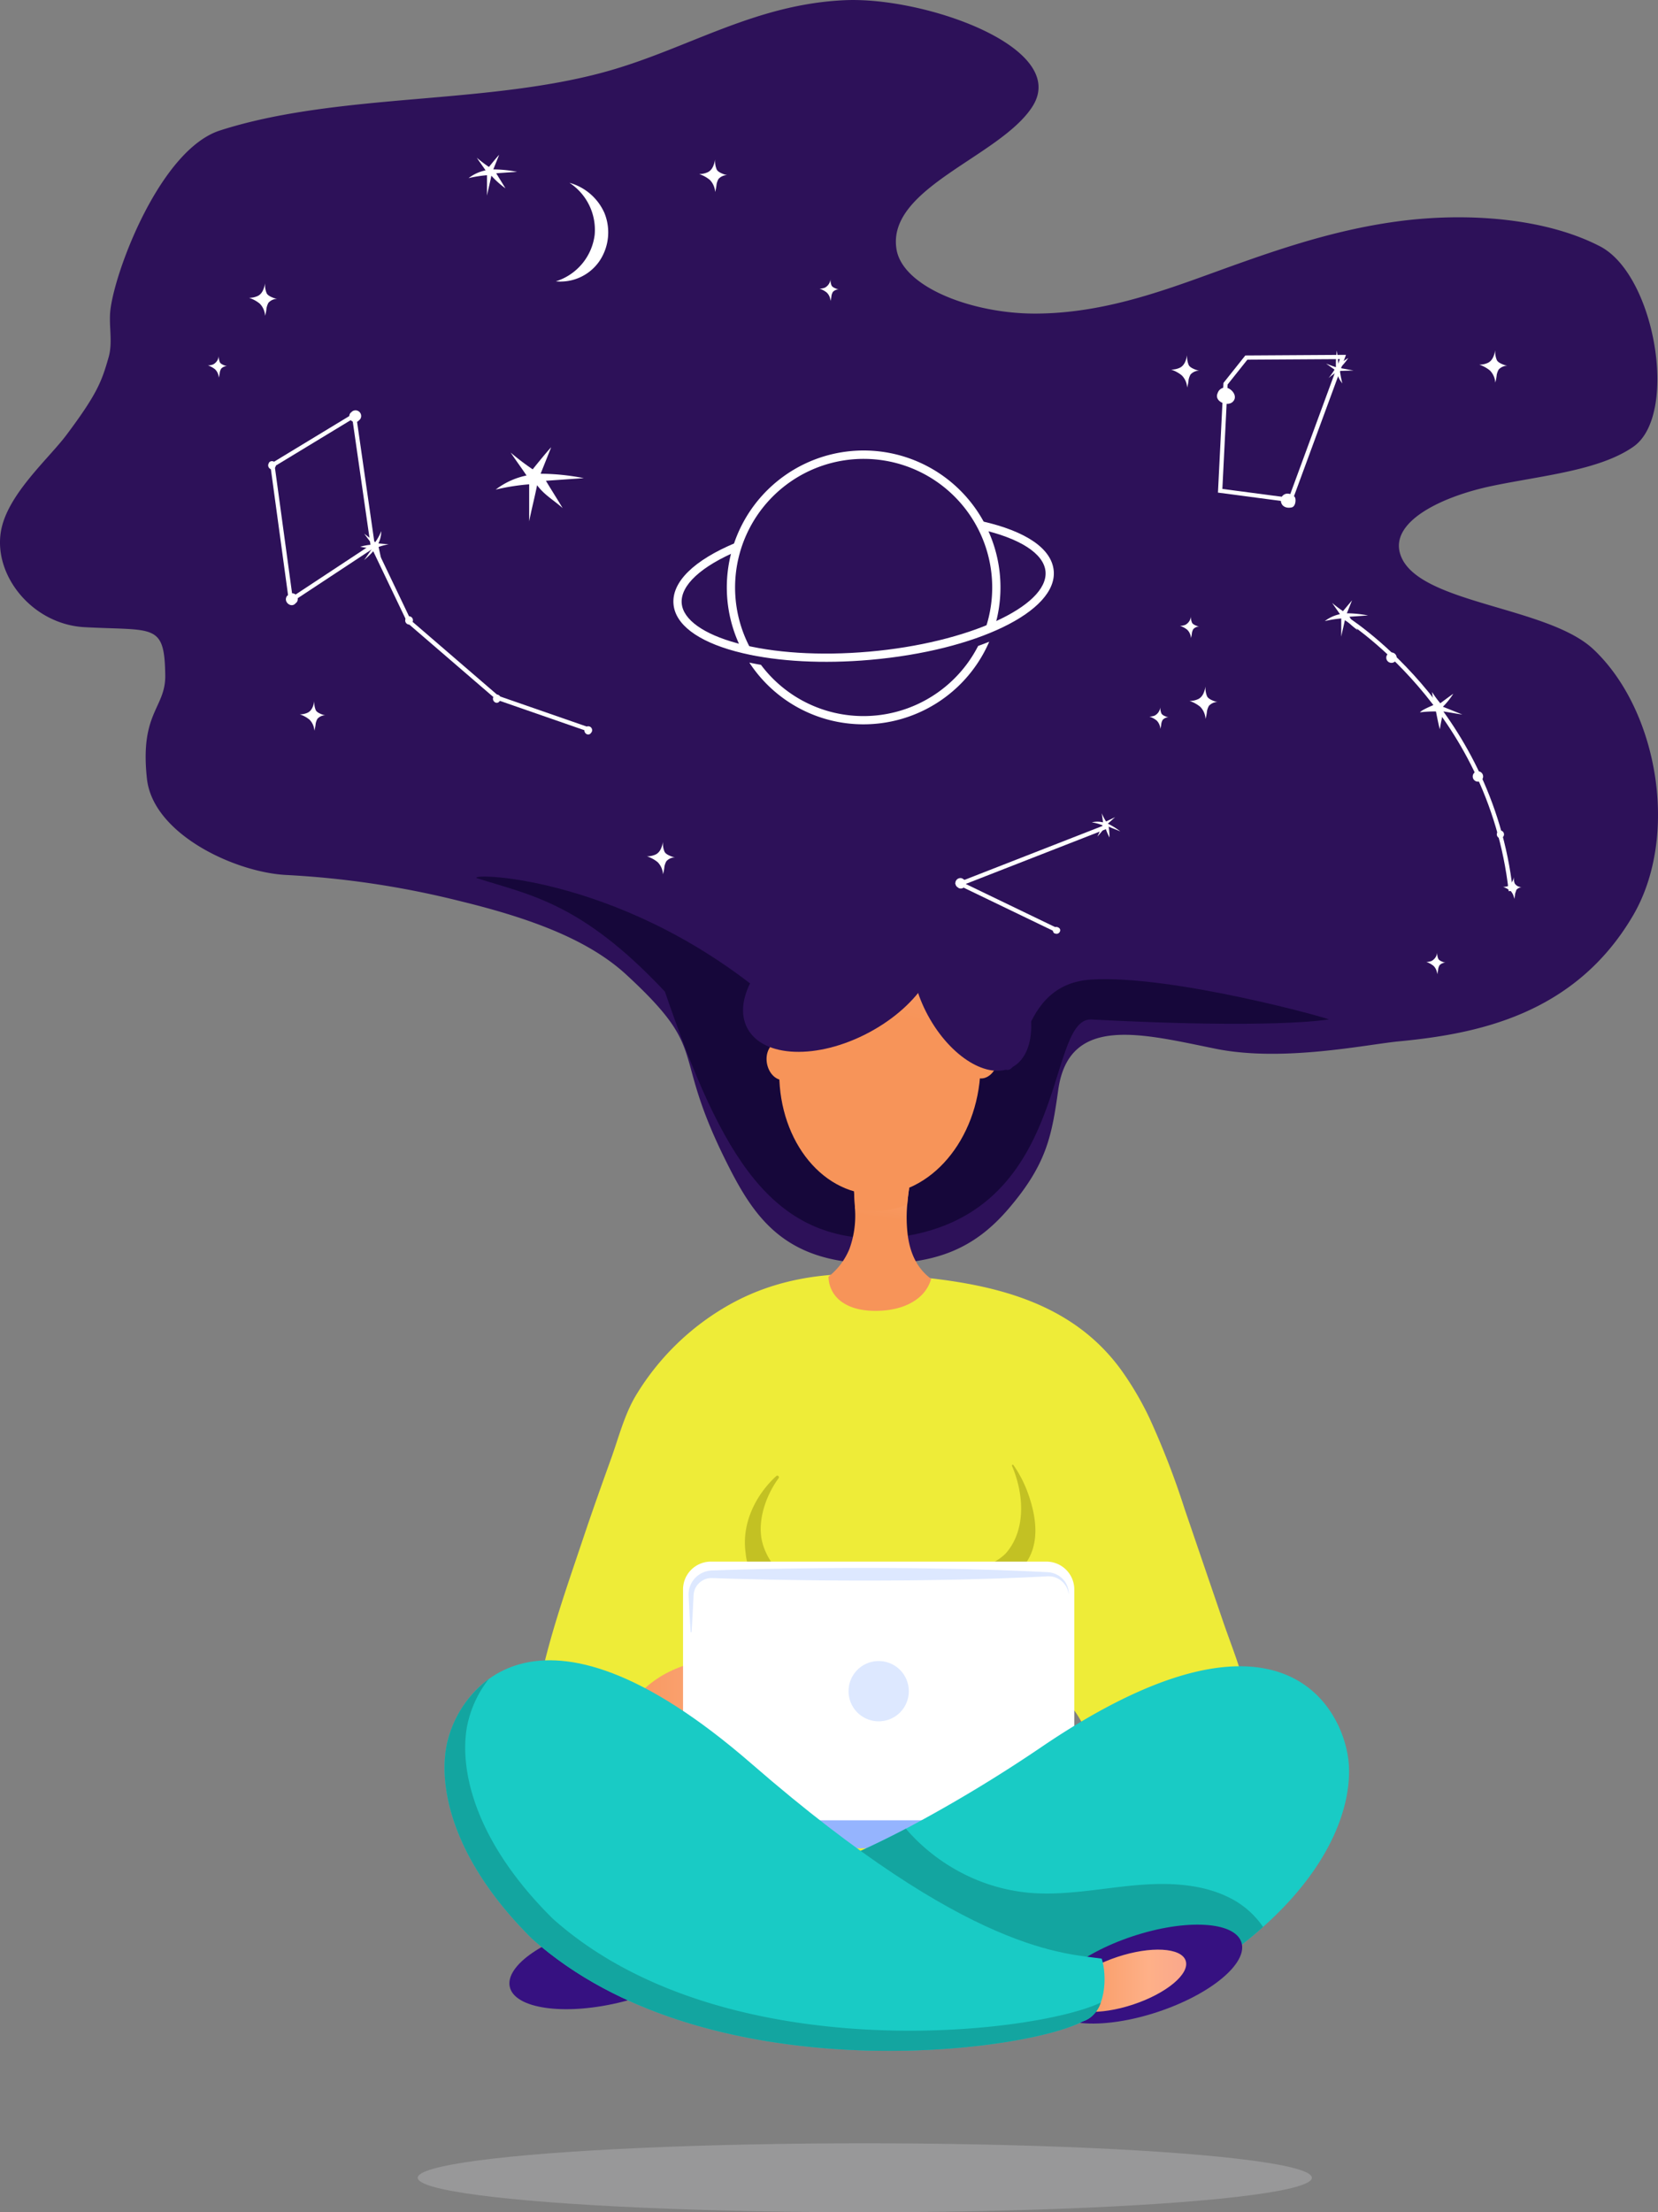 <svg xmlns="http://www.w3.org/2000/svg" xmlns:xlink="http://www.w3.org/1999/xlink" width="392.413" height="523.382" viewBox="0 0 392.413 523.382">
  <rect x="0" y="0" width="392.413" height="523.382" fill="#808080" stroke="none"/>
  <defs>
    <clipPath id="clip-path">
      <path id="Path_11081" data-name="Path 11081" d="M305.332,104.987c-17.325-3.5-34.7-8.228-37.249,9.623-1.54,10.79-2.6,17.5-11.769,28.21-8.083,9.443-17.49,13.685-34.142,12.908-19.853-.927-26.618-11.784-32.918-24.5-13.071-26.375-3.465-25.371-23.389-43.743-8.62-7.949-21.656-13.122-39.233-17.4A214.355,214.355,0,0,0,85.3,63.868c-12.168-.647-31.482-9.694-32.918-22.747-1.733-15.747,4.44-16.686,4.331-24.5-.174-12.417-2.6-10.5-19.057-11.373C25.254,4.593,16-7,17.833-17.491c1.508-8.652,11.231-17.06,15.5-22.748,7.361-9.821,8.361-12.749,9.967-18.34,1.062-3.694-.023-7.556.441-11.312,1.2-9.716,11.951-37.877,25.923-42.375s30.144-6.033,46.023-7.4,32.069-2.687,46.371-6.815c18.814-5.431,34.4-15.675,55.518-16.609,18.973-.84,53.339,11.261,44.355,25.2C254.3-106.046,227.455-98.722,229.778-84.2c1.446,9.042,18.1,15.328,33.026,15.255s28.247-4.7,40.783-9.247c14.1-5.11,28.45-10.347,44.667-12.549s34.935-.9,48.035,5.883,18.638,39.912,7.9,47.409c-8.083,5.643-21.628,6.816-33.4,9.269S346.825-19.912,348.932-12.3c3.326,12.012,34.711,12.37,45.78,22.765,15.278,14.35,20.441,44.166,9.375,63.027-13.86,23.621-37.249,28-55.44,29.746C341.021,103.97,321.2,108.192,305.332,104.987Z" transform="translate(-17.602 143.135)" fill="none"/>
    </clipPath>
    <linearGradient id="linear-gradient" x1="-3.294" y1="-0.129" x2="-3.165" y2="-1.284" gradientUnits="objectBoundingBox">
      <stop offset="0" stop-color="#f79459"/>
      <stop offset="0.668" stop-color="#feb088"/>
      <stop offset="0.908" stop-color="#fba98b"/>
      <stop offset="1" stop-color="#f9a48e"/>
    </linearGradient>
    <linearGradient id="linear-gradient-3" x1="0" y1="0.5" x2="1" y2="0.5" xlink:href="#linear-gradient"/>
  </defs>
  <g id="Group_11337" data-name="Group 11337" transform="translate(-12148 -2092)">
    <path id="Path_10758" data-name="Path 10758" d="M305.332,104.987c-17.325-3.5-34.7-8.228-37.249,9.623-1.54,10.79-2.6,17.5-11.769,28.21-8.083,9.443-17.49,13.685-34.142,12.908-19.853-.927-26.618-11.784-32.918-24.5-13.071-26.375-3.465-25.371-23.389-43.743-8.62-7.949-21.656-13.122-39.233-17.4A214.355,214.355,0,0,0,85.3,63.868c-12.168-.647-31.482-9.694-32.918-22.747-1.733-15.747,4.44-16.686,4.331-24.5-.174-12.417-2.6-10.5-19.057-11.373C25.254,4.593,16-7,17.833-17.491c1.508-8.652,11.231-17.06,15.5-22.748,7.361-9.821,8.361-12.749,9.967-18.34,1.062-3.694-.023-7.556.441-11.312,1.2-9.716,11.951-37.877,25.923-42.375s30.144-6.033,46.023-7.4,32.069-2.687,46.371-6.815c18.814-5.431,34.4-15.675,55.518-16.609,18.973-.84,53.339,11.261,44.355,25.2C254.3-106.046,227.455-98.722,229.778-84.2c1.446,9.042,18.1,15.328,33.026,15.255s28.247-4.7,40.783-9.247c14.1-5.11,28.45-10.347,44.667-12.549s34.935-.9,48.035,5.883,18.638,39.912,7.9,47.409c-8.083,5.643-21.628,6.816-33.4,9.269S346.825-19.912,348.932-12.3c3.326,12.012,34.711,12.37,45.78,22.765,15.278,14.35,20.441,44.166,9.375,63.027-13.86,23.621-37.249,28-55.44,29.746C341.021,103.97,321.2,108.192,305.332,104.987Z" transform="translate(12130.398 2235.135)" fill="#2d1159"/>
    <g id="Group_11331" data-name="Group 11331" transform="translate(12148 2092)">
      <ellipse id="Ellipse_506" data-name="Ellipse 506" cx="105.812" cy="8.158" rx="105.812" ry="8.158" transform="translate(98.866 507.067)" fill="#bbbdbf" opacity="0.4"/>
      <g id="Group_11330" data-name="Group 11330" transform="translate(0 0)">
        <g id="Group_11322" data-name="Group 11322">
          <g id="Group_11333" data-name="Group 11333" transform="translate(112.742 207.384)">
            <path id="Path_10566" data-name="Path 10566" d="M5310.12,3503.737c-1.315-1.32,36.258-.3,71.118,30.16s45.913,6.962,52.586,14.028,2.51-18.939,21.717-20.161,57.067,9.365,56.28,9.436c-.49.045-12.812,2.28-56.28,0-11.179-.156-4.337,48.585-48.858,51.826-26.6.72-38.391-18.844-51.968-58.416C5334.912,3509.5,5322.729,3507.766,5310.12,3503.737Z" transform="translate(-5310.086 -3503.393)" fill="#16073a"/>
          </g>
          <g id="Group_11321" data-name="Group 11321" transform="translate(125.589 223.027)">
            <path id="Path_11082" data-name="Path 11082" d="M306.811,241.041a74.108,74.108,0,0,0-6.591-11.224c-11.239-15.573-28.943-20.145-47.126-22.016-15.98-1.644-31.211-1.64-45.671,6.451a60.491,60.491,0,0,0-22.083,21.382c-2.747,4.543-4.115,10-5.911,15-2.23,6.2-4.445,12.4-6.537,18.645-5.537,16.531-12,34.046-12.517,51.6-.252,8.644,7.284,15.182,15.658,15.184,6.012,0,11.047-2.805,13.3-8.222,2.994-7.192,5.941-14.93,10.074-21.559,5.654-9.068,8.556,4.749,9.716,9.155,1.275,4.848,1.267,10.008,1.551,15,.274,4.792-.592,8.37,2.6,12.491,5.526,7.145,16.05,7.739,24.323,7.489l20.787-.628c6.789-.2,19.758-.961,22.957-8.641,1.344-3.226.192-8.537.333-12.024.133-3.295-1.472-19.72,2.278-21.5,5.39-2.561,10.86,15.091,12.481,18.127a18.9,18.9,0,0,0,14.58,9.946,17.592,17.592,0,0,0,14.456-5.813c3.593-4.083,5.073-9.685,5.151-15.125.133-9.338-3.454-17.038-6.39-25.626q-4.548-13.3-9.094-26.605A192.587,192.587,0,0,0,306.811,241.041Z" transform="translate(-160.369 -128.618)" fill="#eeec38"/>
            <path id="Path_11083" data-name="Path 11083" d="M263.429,205.661a9.011,9.011,0,0,1-2.214,3.783c-2.734,2.743-6.8,3.725-10.674,3.773-3.1.038-6.362-.52-8.75-2.493a7.357,7.357,0,0,1-2.656-5.6,16.128,16.128,0,0,0,4.937-6.526,22.86,22.86,0,0,0,1.318-9.624c-.067-1.935-.241-3.687-.221-5.121,0,0,5.361-1.819,13.061.241-.211,1.386-.365,2.7-.462,3.946a34.231,34.231,0,0,0,.154,7.547C258.626,200.425,260.6,203.563,263.429,205.661Z" transform="translate(-168.631 -126.118)" fill="url(#linear-gradient)"/>
            <path id="Path_11084" data-name="Path 11084" d="M258.937,184.087q-.312,2.089-.457,3.955a19.636,19.636,0,0,1-9.085,1.481,18.935,18.935,0,0,1-3.292-.547c-.073-1.935-.241-3.693-.223-5.128C245.88,183.847,251.243,182.034,258.937,184.087Z" transform="translate(-169.338 -126.118)" fill="#f79459"/>
            <path id="Path_11085" data-name="Path 11085" d="M273.642,151.067c-1.275,16.418-12.925,28.9-26.02,27.888s-22.68-15.15-21.407-31.569,12.924-28.905,26.02-27.888S274.916,134.648,273.642,151.067Z" transform="translate(-167.264 -119.44)" fill="url(#linear-gradient)"/>
            <path id="Path_11086" data-name="Path 11086" d="M282.959,150.651c-.64,2.435-2.658,4.014-4.506,3.529s-2.829-2.854-2.189-5.289,2.658-4.014,4.506-3.528S283.6,148.216,282.959,150.651Z" transform="translate(-172.504 -122.15)" fill="#f79459"/>
            <path id="Path_11087" data-name="Path 11087" d="M229.654,149.514c.473,2.472-.665,4.768-2.542,5.128s-3.783-1.354-4.256-3.827.665-4.768,2.543-5.128S229.181,147.042,229.654,149.514Z" transform="translate(-166.912 -122.188)" fill="#f79459"/>
            <path id="Path_11088" data-name="Path 11088" d="M284.13,264.457a28.647,28.647,0,0,0-3.559-6.981.2.2,0,0,0-.343.192l.005.011c2.745,6.388,3.422,14.764-1.182,20.383-3.6,4.363-19.736,9.768-27.9,4.624-.565.345-8.474,7.832-17.037,6.705-2.35-.308-12.371-6.934-13.271-15.287-.485-4.644,1.426-9.761,4.139-13.483a.381.381,0,0,0-.011-.5.376.376,0,0,0-.53-.022c-4.819,4.436-8.267,11.141-7.234,18.278a12.035,12.035,0,0,0,1.155,4.213c5.145,9.309,12.662,9.993,15.223,10.338,6.507.872,12.618-1.914,17.84-5.892,3.309,1.753,21.258,8.639,31.992-6.208C286.841,276.1,286.047,269.952,284.13,264.457Z" transform="translate(-166.311 -133.91)" fill="#c3c123"/>
          </g>
          <path id="Path_11089" data-name="Path 11089" d="M285.724,118.336c5.335,9.843,5.041,20.324-.656,23.413s-14.64-2.387-19.975-12.23-5.041-20.324.656-23.413S280.389,108.493,285.724,118.336Z" transform="translate(-45.47 110.72)" fill="#2d1159"/>
          <ellipse id="Ellipse_507" data-name="Ellipse 507" cx="24.875" cy="14.399" rx="24.875" ry="14.399" transform="matrix(0.883, -0.469, 0.469, 0.883, 170.126, 230.547)" fill="#2d1159"/>
        </g>
        <g id="Group_11329" data-name="Group 11329" transform="translate(105.22 369.455)">
          <g id="Group_11328" data-name="Group 11328" transform="translate(0 0)">
            <path id="Path_11090" data-name="Path 11090" d="M181.083,335.3s-1.2-21.09,18.507-27.259c1.2,3.777,7.933,10.513,26.566-2.582,4.219-4.942,1.453-13.787,5.163-13.274,2.3.319.408,7.01.408,7.01s7.272-12.621,11.49-9.871c3.089,2.015-3.966,18.144-10.891,20.228C222.128,324.226,207.334,344.68,181.083,335.3Z" transform="translate(-142.267 -283.646)" fill="url(#linear-gradient-3)"/>
            <path id="Path_11091" data-name="Path 11091" d="M319.338,328.778s-6.42-29.7-28.831-24.333c-1.573,3.637-10.828,7.974-19.368-1.131-3.7-5.344-.047-13.864-3.791-13.728-2.318.083-1.117,6.933-1.117,6.933s-5.955-13.294-10.43-10.985c-3.277,1.691,2.108,18.452,8.786,21.226C273.247,322.392,289.543,344.735,319.338,328.778Z" transform="translate(-150.002 -283.261)" fill="url(#linear-gradient-3)"/>
            <g id="Group_11327" data-name="Group 11327" transform="translate(54.739)">
              <g id="Group_11323" data-name="Group 11323" transform="translate(1.7)">
                <path id="Path_11092" data-name="Path 11092" d="M286.8,283.026H207.349a6.584,6.584,0,0,0-6.576,6.576v56.234h92.6V289.6A6.584,6.584,0,0,0,286.8,283.026Z" transform="translate(-200.773 -283.026)" fill="#fff"/>
              </g>
              <g id="Group_11324" data-name="Group 11324" transform="translate(3.015 1.5)">
                <path id="Path_11093" data-name="Path 11093" d="M292.212,291a4.832,4.832,0,0,0-3.907-4.257,6.273,6.273,0,0,0-1.51-.042l-1.619.08-3.239.156-6.477.252-6.477.186c-2.159.072-4.317.1-6.477.137l-6.477.107q-6.477.067-12.953.062c-4.318-.006-8.636-.019-12.954-.087s-8.636-.11-12.954-.231c-2.159-.054-4.318-.094-6.477-.175l-1.619-.054-.81-.028-.4-.013c-.132,0-.227,0-.344,0a4.22,4.22,0,0,0-1.309.249,4.62,4.62,0,0,0-1.176.668,4.266,4.266,0,0,0-1.482,2.3,4.7,4.7,0,0,0-.11.7c-.029.23-.029.529-.044.789l-.082,1.619c-.108,2.159-.226,4.318-.377,6.477h-.2c-.15-2.159-.269-4.318-.377-6.477l-.082-1.619c-.008-.278-.032-.52-.026-.829a5.831,5.831,0,0,1,.064-.907,5.686,5.686,0,0,1,5.083-4.741c.153-.012.328-.028.465-.033l.4-.013.81-.028,1.619-.054c2.159-.082,4.318-.122,6.477-.175,4.318-.121,8.636-.172,12.954-.231s8.636-.081,12.954-.088,8.635.018,12.953.062l6.477.107c2.16.039,4.318.065,6.477.137l6.477.185,6.477.252,3.239.156,1.619.08.405.021.437.038a3.152,3.152,0,0,1,.437.073,3.039,3.039,0,0,1,.427.107,5.267,5.267,0,0,1,2.774,1.958A5.022,5.022,0,0,1,292.212,291Z" transform="translate(-202.243 -284.701)" fill="#dde8ff"/>
              </g>
              <g id="Group_11325" data-name="Group 11325" transform="translate(40.871 23.52)">
                <path id="Path_11094" data-name="Path 11094" d="M258.8,316.433a7.131,7.131,0,1,1-7.13-7.131A7.131,7.131,0,0,1,258.8,316.433Z" transform="translate(-244.534 -309.302)" fill="#dde8ff"/>
              </g>
              <g id="Group_11326" data-name="Group 11326" transform="translate(0 61.2)">
                <path id="Path_11095" data-name="Path 11095" d="M291.567,358.017H202.184a3.309,3.309,0,0,1-3.31-3.31v-1.655a1.655,1.655,0,0,1,1.655-1.655h92.693a1.655,1.655,0,0,1,1.655,1.655v1.655A3.309,3.309,0,0,1,291.567,358.017Z" transform="translate(-198.874 -351.397)" fill="#95b4fe"/>
              </g>
            </g>
            <path id="Path_11096" data-name="Path 11096" d="M337.6,372.351q-2.508,2.248-5.382,4.465C287.273,408,213.848,389.568,200.525,380.323c-5.525-2.457-4.393-11.7-2.681-15.3,6.565-.184,21.713,1.621,55.219-15.912a342.971,342.971,0,0,0,32.64-19.7c56.982-38.4,71.559-7.89,72.212,4.822C358.425,343.859,353.624,358.09,337.6,372.351Z" transform="translate(-143.879 -285.927)" fill="#19cbc5"/>
            <path id="Path_11097" data-name="Path 11097" d="M337.6,376.854q-2.508,2.248-5.382,4.465c-44.944,31.183-118.369,12.753-131.692,3.507-5.525-2.457-4.393-11.7-2.681-15.3,6.565-.184,21.713,1.621,55.219-15.912a41.614,41.614,0,0,0,3.273,3.426,44.63,44.63,0,0,0,11.508,7.808A42.912,42.912,0,0,0,282.5,368.8c8.165.662,16.32-1,24.475-1.764s16.819-.509,23.925,3.579A20.936,20.936,0,0,1,337.6,376.854Z" transform="translate(-143.879 -290.43)" fill="#13a5a0"/>
            <path id="Path_11098" data-name="Path 11098" d="M343.05,383.131c1.637,4.942-7.224,12.326-19.795,16.492s-24.088,3.536-25.726-1.407,7.224-12.326,19.794-16.491S341.412,378.189,343.05,383.131Z" transform="translate(-154.462 -293.089)" fill="#361181"/>
            <path id="Path_11099" data-name="Path 11099" d="M330.309,388.192c1.031,3.11-4.544,7.755-12.454,10.376s-15.155,2.224-16.185-.885,4.545-7.754,12.454-10.375S329.279,385.083,330.309,388.192Z" transform="translate(-154.904 -293.782)" fill="url(#linear-gradient-3)"/>
            <path id="Path_11100" data-name="Path 11100" d="M154.96,393.568c-1.173-5.073,8.334-11.6,21.237-14.588s24.311-1.29,25.485,3.784-8.335,11.6-21.237,14.587S156.132,398.641,154.96,393.568Z" transform="translate(-139.518 -292.936)" fill="#361181"/>
            <path id="Path_11101" data-name="Path 11101" d="M170.08,390.77c-.738-3.191,5.244-7.3,13.361-9.178s15.3-.811,16.033,2.38-5.244,7.3-13.36,9.178S170.817,393.962,170.08,390.77Z" transform="translate(-141.108 -293.267)" fill="url(#linear-gradient-3)"/>
            <path id="Path_11102" data-name="Path 11102" d="M138.135,329.58c2.207-12.541,20.4-41.045,72.271,4.029s74.536,44.822,82.845,46.081c1.259,3.777,1.259,13.094-4.533,14.856-14.353,7.555-89.476,16.872-130.27-19.557C140.174,356.913,136.29,340.072,138.135,329.58Z" transform="translate(-137.72 -285.761)" fill="#19cbc5"/>
            <path id="Path_11103" data-name="Path 11103" d="M293.031,390.6a6.843,6.843,0,0,1-4.312,4.475c-14.352,7.553-89.48,16.87-130.275-19.562-18.267-18.073-22.15-34.913-20.306-45.413a26.256,26.256,0,0,1,10.031-16.035,26.529,26.529,0,0,0-5.148,11.285c-1.856,10.489,2.039,27.329,20.306,45.4C203.612,406.721,277.364,398.088,293.031,390.6Z" transform="translate(-137.721 -286.281)" fill="#13a5a0"/>
          </g>
        </g>
      </g>
    </g>
    <g id="Group_11334" data-name="Group 11334" transform="translate(12307.372 2198.603)">
      <path id="Path_10813" data-name="Path 10813" d="M323.708,29.176c-.613-.143-1.213-.294-1.8-.454-9.007-2.437-14.2-6.4-14.612-11.147-.459-5.22,4.78-10.382,14.753-14.535l.751,1.8c-8.988,3.746-13.93,8.325-13.559,12.563.336,3.82,5.137,7.258,13.177,9.431,8.476,2.3,19.557,3,31.2,1.975,23.339-2.043,42.445-10.721,41.727-18.949-.374-4.238-6.064-7.9-15.539-10.014l.426-1.9c10.553,2.362,16.6,6.529,17.057,11.749.839,9.6-18.267,18.853-43.5,21.062C342.723,31.723,332.135,31.162,323.708,29.176Z" transform="translate(-307.264 18.756)" fill="#fff"/>
      <path id="Path_10814" data-name="Path 10814" d="M318.4,40.3a30.427,30.427,0,1,1,55.47-9.057,30.783,30.783,0,0,1-1.35,4.279c.842-.325,1.656-.663,2.439-1.007.308-.921.583-1.862.811-2.825a32.385,32.385,0,1,0-59.961,8.023C316.653,39.919,317.508,40.117,318.4,40.3Z" transform="translate(-299.221 8.128)" fill="#fff"/>
      <path id="Path_10815" data-name="Path 10815" d="M367.952,9.31A30.482,30.482,0,0,1,333.868,25.1a30.3,30.3,0,0,1-17.318-11.32c-.938-.16-1.851-.338-2.748-.528A32.275,32.275,0,0,0,333.42,27,32.429,32.429,0,0,0,370.573,8.314Q369.3,8.826,367.952,9.31Z" transform="translate(-295.82 36.906)" fill="#fff"/>
    </g>
    <path id="Path_11104" data-name="Path 11104" d="M28.044,2.156,2.773,0,0,16.527,33.4,30.164,34.058,7.3Z" transform="matrix(-0.035, -0.999, 0.999, -0.035, 12436.883, 2210.877)" fill="none" stroke="#fff" stroke-miterlimit="10" stroke-width="1"/>
    <path id="Path_11105" data-name="Path 11105" d="M125.243,33.046c-.574-.23-1.378-.574-1.608-1.149a5.091,5.091,0,0,1-.345-2.3c-.23,1.263-.689,2.642-1.952,3.1a4.761,4.761,0,0,1-1.838.345,7.789,7.789,0,0,1,2.527,1.378A4.407,4.407,0,0,1,123.29,37.3a10.345,10.345,0,0,0,.345-1.838,4.114,4.114,0,0,1,.459-1.263,2.876,2.876,0,0,1,2.067-.919A3.551,3.551,0,0,1,125.243,33.046Z" transform="translate(12193.964 2100.134)" fill="#fff"/>
    <path id="Path_11106" data-name="Path 11106" d="M125.243,33.046c-.574-.23-1.378-.574-1.608-1.149a5.091,5.091,0,0,1-.345-2.3c-.23,1.263-.689,2.642-1.952,3.1a4.761,4.761,0,0,1-1.838.345,7.789,7.789,0,0,1,2.527,1.378A4.407,4.407,0,0,1,123.29,37.3a10.345,10.345,0,0,0,.345-1.838,4.114,4.114,0,0,1,.459-1.263,2.876,2.876,0,0,1,2.067-.919A3.551,3.551,0,0,1,125.243,33.046Z" transform="translate(12378.606 2145.233)" fill="#fff"/>
    <path id="Path_11107" data-name="Path 11107" d="M125.243,33.046c-.574-.23-1.378-.574-1.608-1.149a5.091,5.091,0,0,1-.345-2.3c-.23,1.263-.689,2.642-1.952,3.1a4.761,4.761,0,0,1-1.838.345,7.789,7.789,0,0,1,2.527,1.378A4.407,4.407,0,0,1,123.29,37.3a10.345,10.345,0,0,0,.345-1.838,4.114,4.114,0,0,1,.459-1.263,2.876,2.876,0,0,1,2.067-.919A3.551,3.551,0,0,1,125.243,33.046Z" transform="translate(12305.683 2146.399)" fill="#fff"/>
    <path id="Path_11108" data-name="Path 11108" d="M125.243,33.046c-.574-.23-1.378-.574-1.608-1.149a5.091,5.091,0,0,1-.345-2.3c-.23,1.263-.689,2.642-1.952,3.1a4.761,4.761,0,0,1-1.838.345,7.789,7.789,0,0,1,2.527,1.378A4.407,4.407,0,0,1,123.29,37.3a10.345,10.345,0,0,0,.345-1.838,4.114,4.114,0,0,1,.459-1.263,2.876,2.876,0,0,1,2.067-.919A3.551,3.551,0,0,1,125.243,33.046Z" transform="translate(12181.623 2261.551)" fill="#fff"/>
    <path id="Path_11109" data-name="Path 11109" d="M125.243,33.046c-.574-.23-1.378-.574-1.608-1.149a5.091,5.091,0,0,1-.345-2.3c-.23,1.263-.689,2.642-1.952,3.1a4.761,4.761,0,0,1-1.838.345,7.789,7.789,0,0,1,2.527,1.378A4.407,4.407,0,0,1,123.29,37.3a10.345,10.345,0,0,0,.345-1.838,4.114,4.114,0,0,1,.459-1.263,2.876,2.876,0,0,1,2.067-.919A3.551,3.551,0,0,1,125.243,33.046Z" transform="translate(12310.034 2224.79)" fill="#fff"/>
    <path id="Path_11110" data-name="Path 11110" d="M125.243,33.046c-.574-.23-1.378-.574-1.608-1.149a5.091,5.091,0,0,1-.345-2.3c-.23,1.263-.689,2.642-1.952,3.1a4.761,4.761,0,0,1-1.838.345,7.789,7.789,0,0,1,2.527,1.378A4.407,4.407,0,0,1,123.29,37.3a10.345,10.345,0,0,0,.345-1.838,4.114,4.114,0,0,1,.459-1.263,2.876,2.876,0,0,1,2.067-.919A3.551,3.551,0,0,1,125.243,33.046Z" transform="translate(12087.451 2129.417)" fill="#fff"/>
    <path id="Path_11111" data-name="Path 11111" d="M123.425,31.955c-.393-.157-.942-.393-1.1-.785a3.48,3.48,0,0,1-.236-1.57,2.513,2.513,0,0,1-1.334,2.119,3.254,3.254,0,0,1-1.256.236,5.323,5.323,0,0,1,1.727.942,3.012,3.012,0,0,1,.863,1.962,7.07,7.07,0,0,0,.236-1.256,2.812,2.812,0,0,1,.314-.863,1.966,1.966,0,0,1,1.413-.628A2.427,2.427,0,0,1,123.425,31.955Z" transform="translate(12222.474 2128.339)" fill="#fff"/>
    <path id="Path_11112" data-name="Path 11112" d="M123.425,31.955c-.393-.157-.942-.393-1.1-.785a3.48,3.48,0,0,1-.236-1.57,2.513,2.513,0,0,1-1.334,2.119,3.254,3.254,0,0,1-1.256.236,5.323,5.323,0,0,1,1.727.942,3.012,3.012,0,0,1,.863,1.962,7.07,7.07,0,0,0,.236-1.256,2.812,2.812,0,0,1,.314-.863,1.966,1.966,0,0,1,1.413-.628A2.427,2.427,0,0,1,123.425,31.955Z" transform="translate(12300.538 2229.573)" fill="#fff"/>
    <path id="Path_11113" data-name="Path 11113" d="M123.425,31.955c-.393-.157-.942-.393-1.1-.785a3.48,3.48,0,0,1-.236-1.57,2.513,2.513,0,0,1-1.334,2.119,3.254,3.254,0,0,1-1.256.236,5.323,5.323,0,0,1,1.727.942,3.012,3.012,0,0,1,.863,1.962,7.07,7.07,0,0,0,.236-1.256,2.812,2.812,0,0,1,.314-.863,1.966,1.966,0,0,1,1.413-.628A2.427,2.427,0,0,1,123.425,31.955Z" transform="translate(12307.784 2208.108)" fill="#fff"/>
    <path id="Path_11114" data-name="Path 11114" d="M123.425,31.955c-.393-.157-.942-.393-1.1-.785a3.48,3.48,0,0,1-.236-1.57,2.513,2.513,0,0,1-1.334,2.119,3.254,3.254,0,0,1-1.256.236,5.323,5.323,0,0,1,1.727.942,3.012,3.012,0,0,1,.863,1.962,7.07,7.07,0,0,0,.236-1.256,2.812,2.812,0,0,1,.314-.863,1.966,1.966,0,0,1,1.413-.628A2.427,2.427,0,0,1,123.425,31.955Z" transform="translate(12366.07 2287.625)" fill="#fff"/>
    <path id="Path_11115" data-name="Path 11115" d="M123.425,31.955c-.393-.157-.942-.393-1.1-.785a3.48,3.48,0,0,1-.236-1.57,2.513,2.513,0,0,1-1.334,2.119,3.254,3.254,0,0,1-1.256.236,5.323,5.323,0,0,1,1.727.942,3.012,3.012,0,0,1,.863,1.962,7.07,7.07,0,0,0,.236-1.256,2.812,2.812,0,0,1,.314-.863,1.966,1.966,0,0,1,1.413-.628A2.427,2.427,0,0,1,123.425,31.955Z" transform="translate(12077.696 2146.494)" fill="#fff"/>
    <path id="Path_11116" data-name="Path 11116" d="M113.136,104.5l-1.378,3.446a30.159,30.159,0,0,1,5.628.574c-1.608.115-3.331.23-4.939.345.689,1.149,1.493,2.412,2.182,3.56a20.624,20.624,0,0,1-3.331-2.986c-.345,1.723-.689,2.986-1.034,4.709v-4.824a28.721,28.721,0,0,0-4.364.689,9.908,9.908,0,0,1,4.02-1.838c-.689-1.034-1.378-1.952-2.067-2.986a31.848,31.848,0,0,0,2.871,2.182S112.561,105.074,113.136,104.5Z" transform="translate(12152.999 2024.13)" fill="#fff"/>
    <g id="Group_11335" data-name="Group 11335" transform="translate(12301.924 2205.164) rotate(103)">
      <path id="Path_8927" data-name="Path 8927" d="M15.755,27.45,0,11.27,29.078,0,45.9,16.017Z" transform="translate(1.33 60.397)" fill="none" stroke="#fff" stroke-miterlimit="10" stroke-width="1"/>
      <path id="Path_8928" data-name="Path 8928" d="M6.2,1.034c-.689.574-1.263,1.149-1.952,1.723A20.08,20.08,0,0,1,7.58,4.824c-1.034-.459-2.067-.8-3.1-1.263a22.371,22.371,0,0,1,.23,2.871A14.051,14.051,0,0,1,3.56,3.675C2.871,4.594,2.3,5.283,1.493,6.2c.459-1.034.919-1.952,1.378-2.986A11.8,11.8,0,0,0,0,2.412a6.551,6.551,0,0,1,2.986,0L2.642,0A12.553,12.553,0,0,0,3.79,2.182S5.743,1.263,6.2,1.034Z" transform="translate(26.503 56.837)" fill="#fff"/>
      <path id="Path_8929" data-name="Path 8929" d="M2.038.277,1.923.162A1.336,1.336,0,1,0,.774,2.574l.115.115C2.5,3.378,3.646.966,2.038.277Z" transform="translate(0 69.951)" fill="#fff"/>
      <path id="Path_10551" data-name="Path 10551" d="M2.038.277,1.923.162A1.336,1.336,0,1,0,.774,2.574l.115.115C2.5,3.378,3.646.966,2.038.277Z" transform="translate(45.551 74.831)" fill="#fff"/>
      <path id="Path_8930" data-name="Path 8930" d="M1.4.122h0A.926.926,0,0,0,.477,1.73H.592C1.74,2.189,2.544.581,1.4.122Z" transform="translate(16.149 87.036)" fill="#fff"/>
      <path id="Path_10552" data-name="Path 10552" d="M1.4.122h0A.926.926,0,0,0,.477,1.73H.592C1.74,2.189,2.544.581,1.4.122Z" transform="translate(44.618 47.178)" fill="#fff"/>
      <path id="Path_10553" data-name="Path 10553" d="M1.4.122h0A.926.926,0,0,0,.477,1.73H.592C1.74,2.189,2.544.581,1.4.122Z" transform="translate(57.988 22.776)" fill="#fff"/>
      <path id="Path_10554" data-name="Path 10554" d="M1.4.122h0A.926.926,0,0,0,.477,1.73H.592C1.74,2.189,2.544.581,1.4.122Z" transform="translate(60.428 0)" fill="#fff"/>
      <path id="Path_10555" data-name="Path 10555" d="M0,59.7,15.616,47.251,28.438,22.87,30.9,0" transform="translate(30.293 0.699)" fill="none" stroke="#fff" stroke-width="1"/>
    </g>
    <path id="Path_11117" data-name="Path 11117" d="M98.888,46.689A13.247,13.247,0,0,1,89.7,57.715a11.2,11.2,0,0,0,10.337-4.824,12.153,12.153,0,0,0,1.149-11.37A12.775,12.775,0,0,0,92.916,34.4,13.308,13.308,0,0,1,98.888,46.689Z" transform="translate(12189.859 2100.846)" fill="#fff"/>
    <path id="Path_11118" data-name="Path 11118" d="M124.725,32.735c-.522-.209-1.254-.522-1.463-1.045a4.632,4.632,0,0,1-.313-2.09c-.209,1.149-.627,2.4-1.776,2.821a4.332,4.332,0,0,1-1.672.313,7.087,7.087,0,0,1,2.3,1.254,4.009,4.009,0,0,1,1.149,2.612,9.412,9.412,0,0,0,.313-1.672,3.743,3.743,0,0,1,.418-1.149,2.617,2.617,0,0,1,1.881-.836A3.23,3.23,0,0,1,124.725,32.735Z" transform="translate(12099.452 2228.271)" fill="#fff"/>
    <path id="Path_11119" data-name="Path 11119" d="M119.041,104.5l-2.5,6.258a54.771,54.771,0,0,1,10.221,1.043c-2.92.209-6.049.417-8.969.626,1.252,2.086,2.712,4.38,3.963,6.466-2.086-1.877-4.38-3.129-6.049-5.423-.626,3.129-1.252,5.423-1.877,8.552v-8.76a52.16,52.16,0,0,0-7.926,1.251,17.993,17.993,0,0,1,7.3-3.337c-1.252-1.877-2.5-3.546-3.755-5.423a57.837,57.837,0,0,0,5.215,3.963S118,105.543,119.041,104.5Z" transform="translate(12159.412 2093.319)" fill="#fff"/>
    <path id="Path_11120" data-name="Path 11120" d="M3.853,2.245A1.893,1.893,0,0,0,2.589.178C.752-.741-.626,2.13.292,3.509,1.441,5.117,3.508,3.738,3.853,2.245Z" transform="matrix(-0.035, -0.999, 0.999, -0.035, 12436.096, 2187.624)" fill="#fff"/>
    <path id="Path_11121" data-name="Path 11121" d="M3.288,2.01A1.6,1.6,0,0,0,2.254.057C.646-.288-.273.976.072,2.584c.23.8,1.608,1.034,2.3.8A2,2,0,0,0,3.288,2.01Z" transform="matrix(-0.035, -0.999, 0.999, -0.035, 12451.216, 2212.186)" fill="#fff"/>
    <path id="Path_11122" data-name="Path 11122" d="M4.824,0C4.479.8,4.135,1.608,3.9,2.3a22.428,22.428,0,0,1,3.9.345,32.446,32.446,0,0,1-3.331.23c.459.8,1.034,1.608,1.493,2.412a12.9,12.9,0,0,1-2.3-2.067c-.23,1.149-.459,2.067-.689,3.216V3.216A26.823,26.823,0,0,0,0,3.675,7.569,7.569,0,0,1,2.756,2.412C2.3,1.723,1.838,1.034,1.378.459A17.8,17.8,0,0,0,3.331,1.952S4.479.459,4.824,0Z" transform="matrix(-0.035, -0.999, 0.999, -0.035, 12462.026, 2182.842)" fill="#fff"/>
    <path id="Path_11123" data-name="Path 11123" d="M11.1,84.4s34.688,21.079,39.6,64.874" transform="translate(12454.871 2153.517)" fill="none" stroke="#fff" stroke-miterlimit="10" stroke-width="1"/>
    <g id="Group_11336" data-name="Group 11336" transform="translate(12374.104 2284.402)">
      <path id="Path_8927-2" data-name="Path 8927" d="M136.786,62.9,102.2,76.407l22.716,10.949" transform="translate(-100.998 -59.728)" fill="none" stroke="#fff" stroke-miterlimit="10" stroke-width="1"/>
      <path id="Path_8928-2" data-name="Path 8928" d="M138.126,60.721c-.614.512-1.126,1.023-1.74,1.535a17.889,17.889,0,0,1,2.967,1.842c-.921-.409-1.842-.716-2.763-1.126a19.932,19.932,0,0,1,.2,2.558,12.515,12.515,0,0,1-1.023-2.456c-.614.819-1.126,1.433-1.842,2.251.409-.921.819-1.74,1.228-2.66a10.511,10.511,0,0,0-2.558-.716,5.837,5.837,0,0,1,2.66,0l-.307-2.149a11.184,11.184,0,0,0,1.023,1.944S137.716,60.926,138.126,60.721Z" transform="translate(-100.292 -59.8)" fill="#fff"/>
      <path id="Path_8929-2" data-name="Path 8929" d="M102.841,75.006l-.1-.1a1.19,1.19,0,1,0-1.023,2.149l.1.1C103.251,77.768,104.274,75.62,102.841,75.006Z" transform="translate(-101.026 -59.452)" fill="#fff"/>
      <path id="Path_8930-2" data-name="Path 8930" d="M124.828,86.2h0a.825.825,0,0,0-.819,1.433h.1C125.135,88.044,125.852,86.612,124.828,86.2Z" transform="translate(-100.501 -59.189)" fill="#fff"/>
    </g>
    <path id="Path_11124" data-name="Path 11124" d="M22.228,92.4a1.228,1.228,0,0,0,0,2.456A1.228,1.228,0,0,0,22.228,92.4Z" transform="translate(12455.101 2153.966)" fill="#fff"/>
    <path id="Path_11125" data-name="Path 11125" d="M42.228,120.5a1.228,1.228,0,1,0,0,2.456A1.228,1.228,0,1,0,42.228,120.5Z" transform="translate(12455.566 2153.972)" fill="#fff"/>
    <path id="Path_11126" data-name="Path 11126" d="M12.546,80.1l-1.228,3.07a26.87,26.87,0,0,1,5.014.512c-1.433.1-2.967.2-4.4.307.614,1.023,1.33,2.149,1.944,3.172a18.376,18.376,0,0,1-2.967-2.66c-.307,1.535-.614,2.66-.921,4.2V84.4a25.594,25.594,0,0,0-3.888.614,8.827,8.827,0,0,1,3.581-1.637c-.614-.921-1.228-1.74-1.842-2.66A28.376,28.376,0,0,0,10.4,82.658S12.035,80.714,12.546,80.1Z" transform="translate(12455.455 2153.926)" fill="#fff"/>
    <path id="Path_11127" data-name="Path 11127" d="M36.679,102.209a17.963,17.963,0,0,1-2.456,3.07l4.6,1.842c-1.535-.2-2.967-.512-4.5-.716-.307,1.433-.614,2.763-.819,4.2-.307-.921-.921-4.2-.921-4.2a27.6,27.6,0,0,0-3.786.2c.409-.614,3.479-1.842,3.479-1.842a12.473,12.473,0,0,1-.614-2.967,22.232,22.232,0,0,0,1.944,2.66S36.065,102.619,36.679,102.209Z" transform="translate(12455.283 2153.922)" fill="#fff"/>
    <path id="Path_11128" data-name="Path 11128" d="M51.888,147.854a1.821,1.821,0,0,1-1.126-.819,3.977,3.977,0,0,1-.2-1.535,3.025,3.025,0,0,1-1.33,2.149,2.6,2.6,0,0,1-1.228.2,9.361,9.361,0,0,1,1.74.921,3.458,3.458,0,0,1,.921,1.944,5.136,5.136,0,0,0,.2-1.228l.307-.921a1.858,1.858,0,0,1,1.433-.614A1.517,1.517,0,0,1,51.888,147.854Z" transform="translate(12455.729 2153.952)" fill="#fff"/>
    <path id="Path_11129" data-name="Path 11129" d="M47.419,134.5a.924.924,0,0,0,0,1.842A.924.924,0,0,0,47.419,134.5Z" transform="translate(12455.696 2153.979)" fill="#fff"/>
  </g>
</svg>
